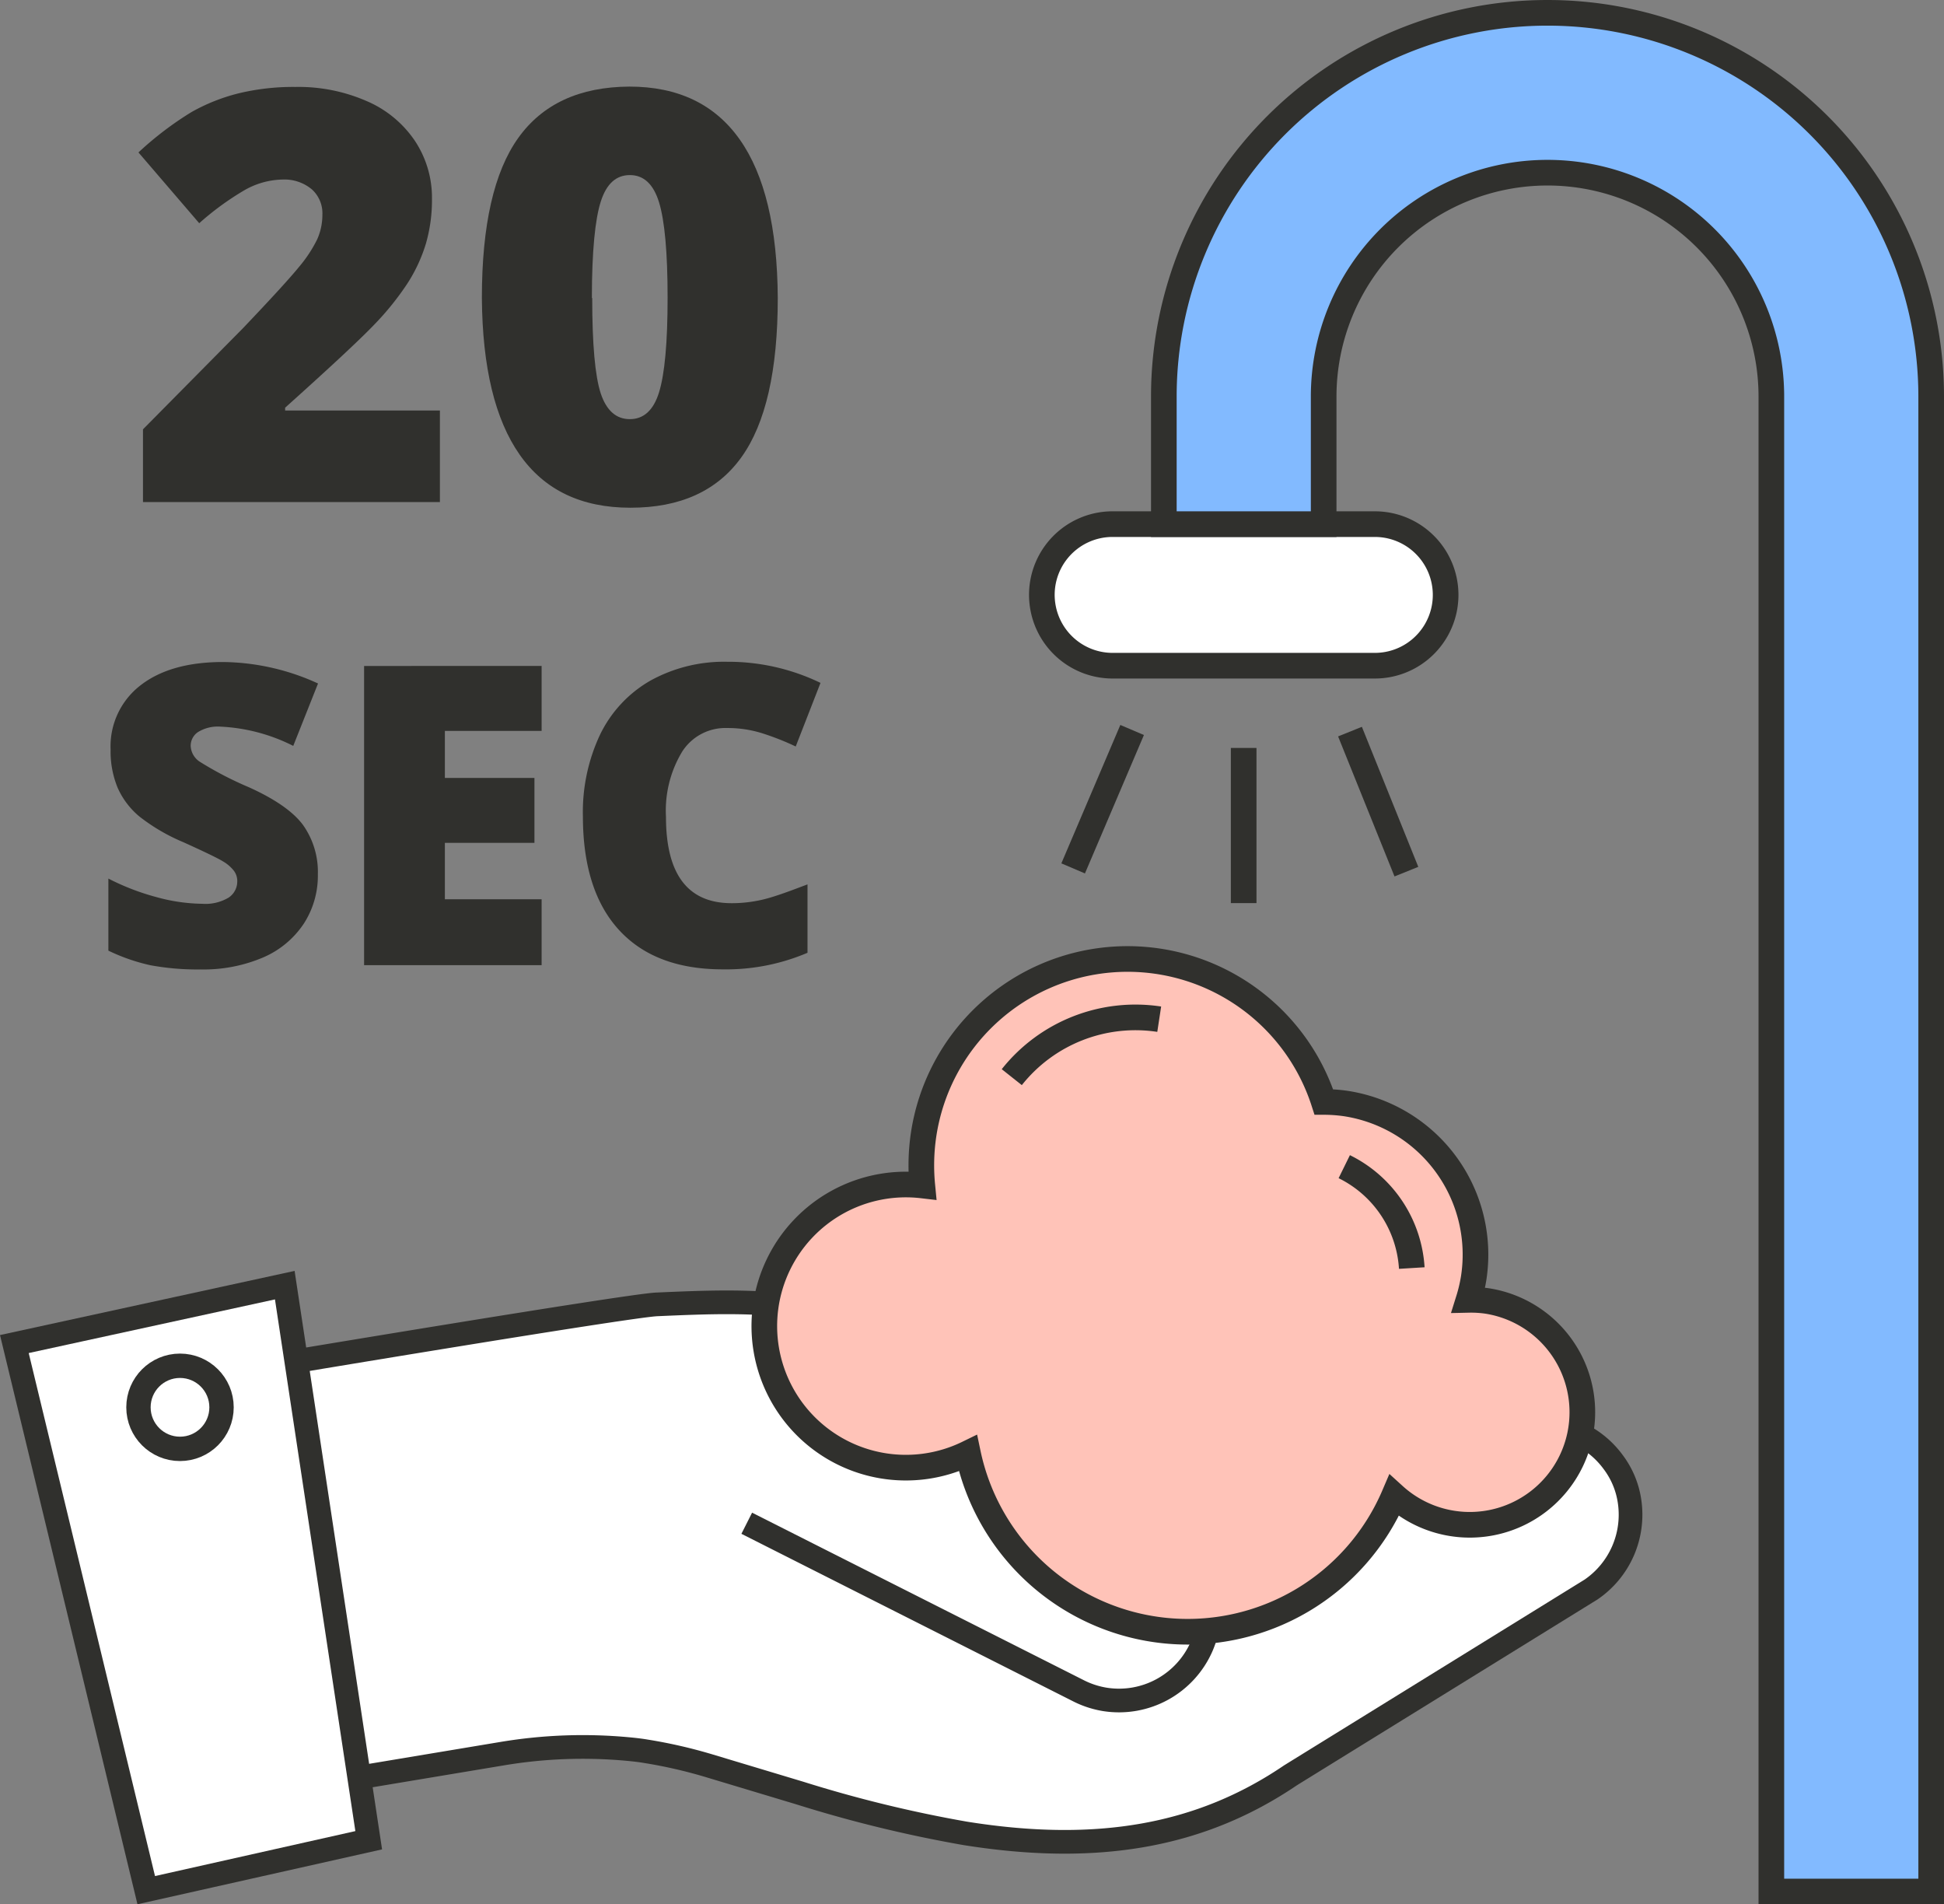 <svg xmlns="http://www.w3.org/2000/svg" viewBox="0 0 227.45 222.76"><rect x="0" y="0" width="227.45" height="222.76" fill="#808080" stroke="none"/><defs><style>.cls-1,.cls-3,.cls-4{fill:#fff;}.cls-1,.cls-2,.cls-3,.cls-4,.cls-5,.cls-6,.cls-7{stroke:#30302d;stroke-miterlimit:10;}.cls-1,.cls-2{stroke-width:2.77px;}.cls-2,.cls-6{fill:none;}.cls-3{stroke-width:2.85px;}.cls-4,.cls-5,.cls-6,.cls-7{stroke-width:3px;}.cls-5{fill:#82baff;}.cls-7{fill:#ffc3b8;}.cls-8{fill:#30302d;}</style></defs><g id="Layer_2" data-name="Layer 2"><g id="Layer_1-2" data-name="Layer 1"><path class="cls-1" d="M31,159.83s42.48-7.1,45.83-7.25c5.69-.25,11.57-.51,17,.36a26.77,26.77,0,0,1,11.37,4.36l3.55,2.57.07,0,29.58,21.44,39-14.19a10.47,10.47,0,0,1,4.54-.28,10.58,10.58,0,0,1,6.83,4.22,10,10,0,0,1,1.89,4.56,10.6,10.6,0,0,1-4.5,10.31L151,207.66c-10.5,7.13-22.6,9.28-38.11,6.79h0a151.8,151.8,0,0,1-19.31-4.71l-10.54-3.17a57.3,57.3,0,0,0-7.5-1.72c-.58-.1-1.27-.18-2-.25a57.12,57.12,0,0,0-14.83.54l-18,3Z"/><path class="cls-2" d="M87.37,178.18l38.84,19.61a10.56,10.56,0,0,0,3.09,1,10.55,10.55,0,0,0,11.3-6.22,10.55,10.55,0,0,0-1.77-11.12"/><polygon class="cls-1" points="1.68 157.22 33.32 150.33 43.14 215.26 17.11 221.1 1.68 157.22"/><circle class="cls-3" cx="21.06" cy="164.62" r="4.86"/><path class="cls-4" d="M160.86,77.87H130.18a8.28,8.28,0,0,1-8.12-6.66h0a8.27,8.27,0,0,1,8.12-9.9h30.68a8.28,8.28,0,0,1,8.12,9.9h0A8.28,8.28,0,0,1,160.86,77.87Z"/><path class="cls-5" d="M207.25,221.26V46.39a26.19,26.19,0,0,0-52.38,0V61.31h-18.7V46.39a44.89,44.89,0,1,1,89.78,0V221.26Z"/><line class="cls-6" x1="145.51" y1="105.64" x2="145.51" y2="87.49"/><line class="cls-6" x1="132.46" y1="85.39" x2="125.56" y2="101.58"/><line class="cls-6" x1="164.55" y1="101.96" x2="157.95" y2="85.58"/><path class="cls-7" d="M174,152.18a13.43,13.43,0,0,0-2.18-.13,18.24,18.24,0,0,0,.61-2.6,17.88,17.88,0,0,0-15-20.37,18.29,18.29,0,0,0-2.54-.18,24.13,24.13,0,0,0-46.82,3.77,24.45,24.45,0,0,0-.16,6A16.56,16.56,0,1,0,113.25,170a26.27,26.27,0,0,0,49.86,4.94A13.17,13.17,0,1,0,174,152.18Z"/><path class="cls-6" d="M118.38,126a18.47,18.47,0,0,1,17.25-6.78"/><path class="cls-6" d="M157.28,136.47a14.18,14.18,0,0,1,7.9,11.86"/><path class="cls-8" d="M51.47,58.73H16.73V50.22L28.42,38.4q5-5.25,6.55-7.16A15.7,15.7,0,0,0,37.11,28a7,7,0,0,0,.61-2.88,3.77,3.77,0,0,0-1.21-2.95A5,5,0,0,0,33.1,21a9.31,9.31,0,0,0-4.57,1.29,33.2,33.2,0,0,0-5.22,3.82L16.2,17.83a38.79,38.79,0,0,1,6.22-4.73,22.08,22.08,0,0,1,5.49-2.18,27.18,27.18,0,0,1,6.66-.75,19.93,19.93,0,0,1,8.3,1.64,12.93,12.93,0,0,1,5.67,4.66,12,12,0,0,1,2,6.8,18.32,18.32,0,0,1-.7,5.2,18.42,18.42,0,0,1-2.18,4.7A33.05,33.05,0,0,1,43.76,38q-2.44,2.55-10.4,9.69v.33H51.47Z"/><path class="cls-8" d="M91,34.86q0,12.7-4.25,18.62t-13,5.91q-8.58,0-12.93-6.18T56.38,34.86q0-12.78,4.26-18.73t13-6q8.55,0,12.92,6.2T91,34.86Zm-21.71,0q0,8.12,1,11.17c.67,2,1.81,3,3.4,3s2.76-1,3.42-3.14,1-5.79,1-11.07-.34-9-1-11.15-1.81-3.19-3.41-3.19-2.73,1-3.4,3.07S69.25,29.4,69.25,34.86Z"/><path class="cls-8" d="M37.19,102.27a10.32,10.32,0,0,1-1.65,5.78A10.83,10.83,0,0,1,30.78,112a17.74,17.74,0,0,1-7.3,1.4,30.15,30.15,0,0,1-5.87-.49,22.3,22.3,0,0,1-4.93-1.71v-8.43a28.11,28.11,0,0,0,5.63,2.17,20.9,20.9,0,0,0,5.36.78,5.29,5.29,0,0,0,3.09-.73,2.27,2.27,0,0,0,1-1.88,2,2,0,0,0-.4-1.26,4.48,4.48,0,0,0-1.27-1.09q-.87-.54-4.65-2.25a22.19,22.19,0,0,1-5.13-3,9.25,9.25,0,0,1-2.54-3.35,11.13,11.13,0,0,1-.83-4.48,9,9,0,0,1,3.52-7.53q3.52-2.72,9.67-2.71a27.23,27.23,0,0,1,11.08,2.51l-2.9,7.3A21,21,0,0,0,25.82,85a4.42,4.42,0,0,0-2.68.65,1.93,1.93,0,0,0-.83,1.6,2.33,2.33,0,0,0,1.06,1.85,40.71,40.71,0,0,0,5.78,3c3,1.36,5.11,2.81,6.28,4.37A9.48,9.48,0,0,1,37.19,102.27Z"/><path class="cls-8" d="M63.37,112.9H42.6v-35H63.37V85.5H52.05V91H62.53v7.59H52.05v6.6H63.37Z"/><path class="cls-8" d="M85.07,85.16a6,6,0,0,0-5.26,2.77,13.33,13.33,0,0,0-1.89,7.62q0,10.1,7.68,10.1a15.75,15.75,0,0,0,4.5-.65c1.45-.43,2.91-1,4.38-1.55v8a24.27,24.27,0,0,1-9.91,1.94q-7.92,0-12.14-4.6T68.2,95.5a21.27,21.27,0,0,1,2-9.55,14.61,14.61,0,0,1,5.89-6.33,17.82,17.82,0,0,1,9-2.21A24.81,24.81,0,0,1,96,79.88l-2.9,7.44a31.07,31.07,0,0,0-3.87-1.53A13.44,13.44,0,0,0,85.07,85.16Z"/></g></g></svg>
